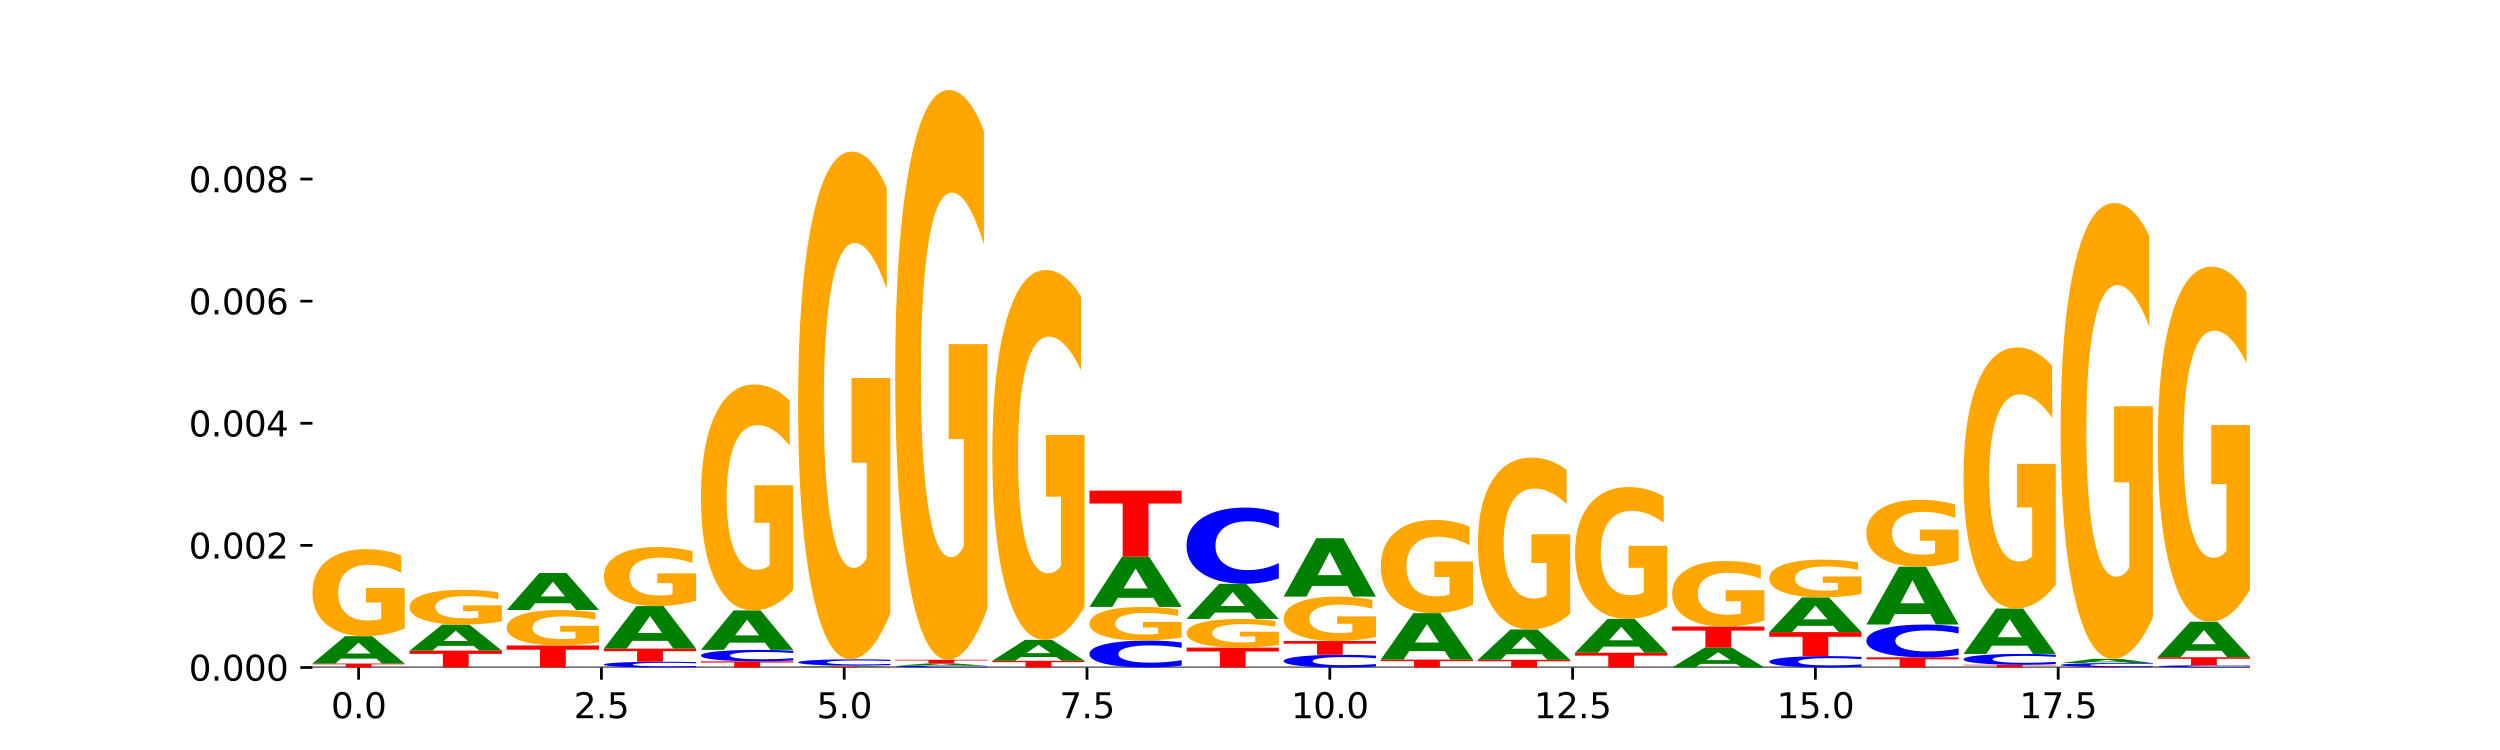 <?xml version="1.0" encoding="utf-8" standalone="no"?>
<!DOCTYPE svg PUBLIC "-//W3C//DTD SVG 1.1//EN"
  "http://www.w3.org/Graphics/SVG/1.1/DTD/svg11.dtd">
<svg xmlns:xlink="http://www.w3.org/1999/xlink" width="720pt" height="216pt" viewBox="0 0 720 216" xmlns="http://www.w3.org/2000/svg" version="1.1">
 <defs>
  <style type="text/css">*{stroke-linejoin: round; stroke-linecap: butt}</style>
 </defs>
 <g id="figure_1">
  <g id="patch_1">
   <path d="M 0 216 
L 720 216 
L 720 0 
L 0 0 
z
" style="fill: #ffffff"/>
  </g>
  <g id="axes_1">
   <g id="patch_2">
    <path d="M 90 192.24 
L 648 192.24 
L 648 25.92 
L 90 25.92 
z
" style="fill: #ffffff"/>
   </g>
   <g id="line2d_1">
    <path d="M 90 192.24 
L 648 192.24 
" clip-path="url(#p0b7b7a2bce)" style="fill: none; stroke: #000000; stroke-width: 0.5; stroke-linecap: square"/>
   </g>
   <g id="patch_3">
    <path d="M 90 191.107 
L 116.571 191.107 
L 116.571 191.328 
L 107.012 191.328 
L 107.012 192.24 
L 99.578 192.24 
L 99.578 191.328 
L 90 191.328 
L 90 191.107 
z
" clip-path="url(#p0b7b7a2bce)" style="fill: #ff0000"/>
   </g>
   <g id="patch_4">
    <path d="M 108.406 189.672 
L 98.187 189.672 
L 96.574 191.107 
L 90 191.107 
L 99.388 183.229 
L 107.184 183.229 
L 116.571 191.107 
L 110.003 191.107 
L 108.406 189.672 
z
M 99.817 188.21 
L 106.76 188.21 
L 103.294 185.076 
L 99.817 188.21 
z
" clip-path="url(#p0b7b7a2bce)" style="fill: #008000"/>
   </g>
   <g id="patch_5">
    <path d="M 116.571 180.961 
Q 113.892 182.095 111.009 182.664 
Q 108.127 183.229 105.054 183.229 
Q 98.111 183.229 94.055 179.853 
Q 90 176.476 90 170.703 
Q 90 164.862 94.127 161.512 
Q 98.26 158.161 105.447 158.161 
Q 108.216 158.161 110.753 158.617 
Q 113.296 159.068 115.547 159.958 
L 115.547 164.955 
Q 113.225 163.811 110.926 163.246 
Q 108.627 162.677 106.317 162.677 
Q 102.041 162.677 99.725 164.758 
Q 97.408 166.835 97.408 170.703 
Q 97.408 174.535 99.641 176.627 
Q 101.874 178.713 105.983 178.713 
Q 107.103 178.713 108.062 178.594 
Q 109.02 178.47 109.783 178.211 
L 109.783 173.52 
L 105.406 173.52 
L 105.406 169.341 
L 116.571 169.341 
L 116.571 180.961 
z
" clip-path="url(#p0b7b7a2bce)" style="fill: #ffa600"/>
   </g>
   <g id="patch_6">
    <path d="M 117.97 187.365 
L 144.541 187.365 
L 144.541 188.316 
L 134.982 188.316 
L 134.982 192.24 
L 127.548 192.24 
L 127.548 188.316 
L 117.97 188.316 
L 117.97 187.365 
z
" clip-path="url(#p0b7b7a2bce)" style="fill: #ff0000"/>
   </g>
   <g id="patch_7">
    <path d="M 136.376 186.002 
L 126.157 186.002 
L 124.544 187.365 
L 117.97 187.365 
L 127.358 179.885 
L 135.154 179.885 
L 144.541 187.365 
L 137.973 187.365 
L 136.376 186.002 
z
M 127.787 184.614 
L 134.73 184.614 
L 131.264 181.639 
L 127.787 184.614 
z
" clip-path="url(#p0b7b7a2bce)" style="fill: #008000"/>
   </g>
   <g id="patch_8">
    <path d="M 144.541 178.979 
Q 141.862 179.432 138.979 179.659 
Q 136.097 179.885 133.024 179.885 
Q 126.081 179.885 122.025 178.536 
Q 117.97 177.186 117.97 174.878 
Q 117.97 172.543 122.097 171.204 
Q 126.23 169.865 133.417 169.865 
Q 136.186 169.865 138.723 170.047 
Q 141.266 170.227 143.517 170.583 
L 143.517 172.581 
Q 141.195 172.123 138.896 171.898 
Q 136.597 171.67 134.287 171.67 
Q 130.011 171.67 127.695 172.502 
Q 125.378 173.332 125.378 174.878 
Q 125.378 176.41 127.611 177.246 
Q 129.844 178.08 133.953 178.08 
Q 135.073 178.08 136.032 178.033 
Q 136.99 177.983 137.753 177.879 
L 137.753 176.004 
L 133.376 176.004 
L 133.376 174.334 
L 144.541 174.334 
L 144.541 178.979 
z
" clip-path="url(#p0b7b7a2bce)" style="fill: #ffa600"/>
   </g>
   <g id="patch_9">
    <path d="M 145.94 185.891 
L 172.511 185.891 
L 172.511 187.129 
L 162.952 187.129 
L 162.952 192.24 
L 155.518 192.24 
L 155.518 187.129 
L 145.94 187.129 
L 145.94 185.891 
z
" clip-path="url(#p0b7b7a2bce)" style="fill: #ff0000"/>
   </g>
   <g id="patch_10">
    <path d="M 172.511 184.968 
Q 169.832 185.429 166.949 185.661 
Q 164.067 185.891 160.994 185.891 
Q 154.051 185.891 149.995 184.517 
Q 145.94 183.142 145.94 180.792 
Q 145.94 178.414 150.067 177.051 
Q 154.2 175.687 161.387 175.687 
Q 164.156 175.687 166.693 175.872 
Q 169.236 176.056 171.487 176.418 
L 171.487 178.452 
Q 169.165 177.986 166.866 177.757 
Q 164.567 177.525 162.257 177.525 
Q 157.981 177.525 155.664 178.372 
Q 153.348 179.217 153.348 180.792 
Q 153.348 182.352 155.581 183.203 
Q 157.814 184.053 161.923 184.053 
Q 163.043 184.053 164.002 184.004 
Q 164.96 183.954 165.723 183.848 
L 165.723 181.939 
L 161.346 181.939 
L 161.346 180.238 
L 172.511 180.238 
L 172.511 184.968 
z
" clip-path="url(#p0b7b7a2bce)" style="fill: #ffa600"/>
   </g>
   <g id="patch_11">
    <path d="M 164.346 173.745 
L 154.127 173.745 
L 152.513 175.687 
L 145.94 175.687 
L 155.328 165.025 
L 163.124 165.025 
L 172.511 175.687 
L 165.943 175.687 
L 164.346 173.745 
z
M 155.757 171.766 
L 162.7 171.766 
L 159.234 167.525 
L 155.757 171.766 
z
" clip-path="url(#p0b7b7a2bce)" style="fill: #008000"/>
   </g>
   <g id="patch_12">
    <path d="M 200.481 192.121 
Q 198.259 192.18 195.855 192.21 
Q 193.452 192.24 190.834 192.24 
Q 183.028 192.24 178.469 192.016 
Q 173.91 191.792 173.91 191.409 
Q 173.91 191.025 178.469 190.802 
Q 183.028 190.578 190.834 190.578 
Q 193.452 190.578 195.855 190.608 
Q 198.259 190.638 200.481 190.697 
L 200.481 191.028 
Q 198.238 190.95 196.063 190.914 
Q 193.887 190.877 191.483 190.877 
Q 187.172 190.877 184.702 191.019 
Q 182.238 191.16 182.238 191.409 
Q 182.238 191.657 184.702 191.799 
Q 187.172 191.941 191.483 191.941 
Q 193.887 191.941 196.063 191.904 
Q 198.238 191.867 200.481 191.789 
L 200.481 192.121 
z
" clip-path="url(#p0b7b7a2bce)" style="fill: #0000ff"/>
   </g>
   <g id="patch_13">
    <path d="M 173.91 186.8 
L 200.481 186.8 
L 200.481 187.537 
L 190.922 187.537 
L 190.922 190.578 
L 183.488 190.578 
L 183.488 187.537 
L 173.91 187.537 
L 173.91 186.8 
z
" clip-path="url(#p0b7b7a2bce)" style="fill: #ff0000"/>
   </g>
   <g id="patch_14">
    <path d="M 192.316 184.568 
L 182.097 184.568 
L 180.483 186.8 
L 173.91 186.8 
L 183.298 174.546 
L 191.093 174.546 
L 200.481 186.8 
L 193.913 186.8 
L 192.316 184.568 
z
M 183.727 182.293 
L 190.67 182.293 
L 187.204 177.419 
L 183.727 182.293 
z
" clip-path="url(#p0b7b7a2bce)" style="fill: #008000"/>
   </g>
   <g id="patch_15">
    <path d="M 200.481 173.006 
Q 197.801 173.776 194.919 174.162 
Q 192.037 174.546 188.964 174.546 
Q 182.021 174.546 177.965 172.254 
Q 173.91 169.962 173.91 166.043 
Q 173.91 162.079 178.037 159.805 
Q 182.169 157.531 189.357 157.531 
Q 192.126 157.531 194.663 157.84 
Q 197.206 158.146 199.457 158.75 
L 199.457 162.142 
Q 197.134 161.365 194.836 160.982 
Q 192.537 160.596 190.227 160.596 
Q 185.951 160.596 183.634 162.008 
Q 181.318 163.418 181.318 166.043 
Q 181.318 168.644 183.551 170.064 
Q 185.784 171.481 189.893 171.481 
Q 191.013 171.481 191.971 171.4 
Q 192.93 171.315 193.692 171.14 
L 193.692 167.955 
L 189.315 167.955 
L 189.315 165.119 
L 200.481 165.119 
L 200.481 173.006 
z
" clip-path="url(#p0b7b7a2bce)" style="fill: #ffa600"/>
   </g>
   <g id="patch_16">
    <path d="M 201.88 190.467 
L 228.451 190.467 
L 228.451 190.813 
L 218.892 190.813 
L 218.892 192.24 
L 211.458 192.24 
L 211.458 190.813 
L 201.88 190.813 
L 201.88 190.467 
z
" clip-path="url(#p0b7b7a2bce)" style="fill: #ff0000"/>
   </g>
   <g id="patch_17">
    <path d="M 228.451 190.23 
Q 226.228 190.348 223.825 190.407 
Q 221.422 190.467 218.804 190.467 
Q 210.998 190.467 206.439 190.022 
Q 201.88 189.578 201.88 188.818 
Q 201.88 188.055 206.439 187.611 
Q 210.998 187.166 218.804 187.166 
Q 221.422 187.166 223.825 187.226 
Q 226.228 187.286 228.451 187.403 
L 228.451 188.061 
Q 226.208 187.905 224.033 187.833 
Q 221.857 187.761 219.453 187.761 
Q 215.142 187.761 212.672 188.042 
Q 210.208 188.323 210.208 188.818 
Q 210.208 189.31 212.672 189.591 
Q 215.142 189.872 219.453 189.872 
Q 221.857 189.872 224.033 189.8 
Q 226.208 189.727 228.451 189.572 
L 228.451 190.23 
z
" clip-path="url(#p0b7b7a2bce)" style="fill: #0000ff"/>
   </g>
   <g id="patch_18">
    <path d="M 220.286 185.096 
L 210.067 185.096 
L 208.453 187.166 
L 201.88 187.166 
L 211.267 175.801 
L 219.063 175.801 
L 228.451 187.166 
L 221.883 187.166 
L 220.286 185.096 
z
M 211.697 182.986 
L 218.64 182.986 
L 215.174 178.465 
L 211.697 182.986 
z
" clip-path="url(#p0b7b7a2bce)" style="fill: #008000"/>
   </g>
   <g id="patch_19">
    <path d="M 228.451 169.913 
Q 225.771 172.857 222.889 174.335 
Q 220.007 175.801 216.934 175.801 
Q 209.99 175.801 205.935 167.036 
Q 201.88 158.271 201.88 143.282 
Q 201.88 128.118 206.007 119.42 
Q 210.139 110.723 217.327 110.723 
Q 220.096 110.723 222.633 111.906 
Q 225.176 113.075 227.427 115.387 
L 227.427 128.36 
Q 225.104 125.389 222.806 123.924 
Q 220.507 122.445 218.197 122.445 
Q 213.921 122.445 211.604 127.849 
Q 209.288 133.24 209.288 143.282 
Q 209.288 153.23 211.521 158.661 
Q 213.754 164.078 217.863 164.078 
Q 218.983 164.078 219.941 163.769 
Q 220.9 163.446 221.662 162.774 
L 221.662 150.595 
L 217.285 150.595 
L 217.285 139.746 
L 228.451 139.746 
L 228.451 169.913 
z
" clip-path="url(#p0b7b7a2bce)" style="fill: #ffa600"/>
   </g>
   <g id="patch_20">
    <path d="M 229.85 191.98 
L 256.421 191.98 
L 256.421 192.031 
L 246.862 192.031 
L 246.862 192.24 
L 239.428 192.24 
L 239.428 192.031 
L 229.85 192.031 
L 229.85 191.98 
z
" clip-path="url(#p0b7b7a2bce)" style="fill: #ff0000"/>
   </g>
   <g id="patch_21">
    <path d="M 248.256 191.927 
L 238.037 191.927 
L 236.423 191.98 
L 229.85 191.98 
L 239.237 191.691 
L 247.033 191.691 
L 256.421 191.98 
L 249.853 191.98 
L 248.256 191.927 
z
M 239.667 191.873 
L 246.61 191.873 
L 243.143 191.758 
L 239.667 191.873 
z
" clip-path="url(#p0b7b7a2bce)" style="fill: #008000"/>
   </g>
   <g id="patch_22">
    <path d="M 256.421 191.561 
Q 254.198 191.625 251.795 191.658 
Q 249.392 191.691 246.774 191.691 
Q 238.968 191.691 234.409 191.446 
Q 229.85 191.202 229.85 190.785 
Q 229.85 190.366 234.409 190.122 
Q 238.968 189.878 246.774 189.878 
Q 249.392 189.878 251.795 189.911 
Q 254.198 189.943 256.421 190.008 
L 256.421 190.369 
Q 254.178 190.284 252.003 190.244 
Q 249.827 190.204 247.423 190.204 
Q 243.112 190.204 240.642 190.359 
Q 238.178 190.513 238.178 190.785 
Q 238.178 191.055 240.642 191.21 
Q 243.112 191.364 247.423 191.364 
Q 249.827 191.364 252.003 191.324 
Q 254.178 191.284 256.421 191.199 
L 256.421 191.561 
z
" clip-path="url(#p0b7b7a2bce)" style="fill: #0000ff"/>
   </g>
   <g id="patch_23">
    <path d="M 256.421 176.648 
Q 253.741 183.263 250.859 186.586 
Q 247.977 189.878 244.904 189.878 
Q 237.96 189.878 233.905 170.185 
Q 229.85 150.492 229.85 116.814 
Q 229.85 82.744 233.976 63.202 
Q 238.109 43.66 245.297 43.66 
Q 248.066 43.66 250.603 46.318 
Q 253.146 48.946 255.397 54.141 
L 255.397 83.288 
Q 253.074 76.613 250.776 73.321 
Q 248.477 69.998 246.166 69.998 
Q 241.891 69.998 239.574 82.14 
Q 237.258 94.252 237.258 116.814 
Q 237.258 139.165 239.491 151.368 
Q 241.724 163.54 245.833 163.54 
Q 246.953 163.54 247.911 162.845 
Q 248.87 162.12 249.632 160.61 
L 249.632 133.245 
L 245.255 133.245 
L 245.255 108.871 
L 256.421 108.871 
L 256.421 176.648 
z
" clip-path="url(#p0b7b7a2bce)" style="fill: #ffa600"/>
   </g>
   <g id="patch_24">
    <path d="M 284.391 192.203 
Q 282.168 192.222 279.765 192.231 
Q 277.361 192.24 274.744 192.24 
Q 266.938 192.24 262.379 192.171 
Q 257.82 192.103 257.82 191.985 
Q 257.82 191.868 262.379 191.799 
Q 266.938 191.731 274.744 191.731 
Q 277.361 191.731 279.765 191.74 
Q 282.168 191.749 284.391 191.767 
L 284.391 191.869 
Q 282.148 191.845 279.972 191.833 
Q 277.797 191.822 275.393 191.822 
Q 271.082 191.822 268.611 191.866 
Q 266.148 191.909 266.148 191.985 
Q 266.148 192.061 268.611 192.105 
Q 271.082 192.148 275.393 192.148 
Q 277.797 192.148 279.972 192.137 
Q 282.148 192.126 284.391 192.102 
L 284.391 192.203 
z
" clip-path="url(#p0b7b7a2bce)" style="fill: #0000ff"/>
   </g>
   <g id="patch_25">
    <path d="M 276.226 191.61 
L 266.007 191.61 
L 264.393 191.731 
L 257.82 191.731 
L 267.207 191.07 
L 275.003 191.07 
L 284.391 191.731 
L 277.823 191.731 
L 276.226 191.61 
z
M 267.636 191.488 
L 274.579 191.488 
L 271.113 191.225 
L 267.636 191.488 
z
" clip-path="url(#p0b7b7a2bce)" style="fill: #008000"/>
   </g>
   <g id="patch_26">
    <path d="M 257.82 190.012 
L 284.391 190.012 
L 284.391 190.219 
L 274.831 190.219 
L 274.831 191.07 
L 267.398 191.07 
L 267.398 190.219 
L 257.82 190.219 
L 257.82 190.012 
z
" clip-path="url(#p0b7b7a2bce)" style="fill: #ff0000"/>
   </g>
   <g id="patch_27">
    <path d="M 284.391 175.166 
Q 281.711 182.589 278.829 186.318 
Q 275.947 190.012 272.874 190.012 
Q 265.93 190.012 261.875 167.912 
Q 257.82 145.811 257.82 108.017 
Q 257.82 69.782 261.946 47.851 
Q 266.079 25.92 273.267 25.92 
Q 276.036 25.92 278.573 28.903 
Q 281.116 31.852 283.367 37.682 
L 283.367 70.392 
Q 281.044 62.901 278.746 59.206 
Q 276.447 55.478 274.136 55.478 
Q 269.861 55.478 267.544 69.104 
Q 265.228 82.696 265.228 108.017 
Q 265.228 133.1 267.461 146.794 
Q 269.694 160.455 273.803 160.455 
Q 274.922 160.455 275.881 159.675 
Q 276.84 158.862 277.602 157.167 
L 277.602 126.457 
L 273.225 126.457 
L 273.225 99.102 
L 284.391 99.102 
L 284.391 175.166 
z
" clip-path="url(#p0b7b7a2bce)" style="fill: #ffa600"/>
   </g>
   <g id="patch_28">
    <path d="M 312.361 192.24 
Q 310.138 192.24 307.735 192.24 
Q 305.331 192.24 302.714 192.24 
Q 294.908 192.24 290.349 192.239 
Q 285.789 192.238 285.789 192.237 
Q 285.789 192.235 290.349 192.235 
Q 294.908 192.234 302.714 192.234 
Q 305.331 192.234 307.735 192.234 
Q 310.138 192.234 312.361 192.234 
L 312.361 192.235 
Q 310.118 192.235 307.942 192.235 
Q 305.767 192.235 303.363 192.235 
Q 299.052 192.235 296.581 192.235 
Q 294.118 192.236 294.118 192.237 
Q 294.118 192.238 296.581 192.238 
Q 299.052 192.239 303.363 192.239 
Q 305.767 192.239 307.942 192.239 
Q 310.118 192.239 312.361 192.238 
L 312.361 192.24 
z
" clip-path="url(#p0b7b7a2bce)" style="fill: #0000ff"/>
   </g>
   <g id="patch_29">
    <path d="M 285.789 190.312 
L 312.361 190.312 
L 312.361 190.687 
L 302.801 190.687 
L 302.801 192.234 
L 295.368 192.234 
L 295.368 190.687 
L 285.789 190.687 
L 285.789 190.312 
z
" clip-path="url(#p0b7b7a2bce)" style="fill: #ff0000"/>
   </g>
   <g id="patch_30">
    <path d="M 304.196 189.214 
L 293.977 189.214 
L 292.363 190.312 
L 285.789 190.312 
L 295.177 184.286 
L 302.973 184.286 
L 312.361 190.312 
L 305.793 190.312 
L 304.196 189.214 
z
M 295.606 188.096 
L 302.549 188.096 
L 299.083 185.699 
L 295.606 188.096 
z
" clip-path="url(#p0b7b7a2bce)" style="fill: #008000"/>
   </g>
   <g id="patch_31">
    <path d="M 312.361 174.649 
Q 309.681 179.468 306.799 181.888 
Q 303.917 184.286 300.844 184.286 
Q 293.9 184.286 289.845 169.941 
Q 285.789 155.595 285.789 131.062 
Q 285.789 106.243 289.916 92.007 
Q 294.049 77.771 301.237 77.771 
Q 304.006 77.771 306.543 79.708 
Q 309.086 81.622 311.337 85.406 
L 311.337 106.639 
Q 309.014 101.776 306.716 99.378 
Q 304.417 96.958 302.106 96.958 
Q 297.831 96.958 295.514 105.803 
Q 293.198 114.626 293.198 131.062 
Q 293.198 147.344 295.431 156.233 
Q 297.664 165.1 301.773 165.1 
Q 302.892 165.1 303.851 164.594 
Q 304.81 164.066 305.572 162.966 
L 305.572 143.031 
L 301.195 143.031 
L 301.195 125.275 
L 312.361 125.275 
L 312.361 174.649 
z
" clip-path="url(#p0b7b7a2bce)" style="fill: #ffa600"/>
   </g>
   <g id="patch_32">
    <path d="M 340.331 191.683 
Q 338.108 191.959 335.705 192.099 
Q 333.301 192.24 330.684 192.24 
Q 322.878 192.24 318.319 191.194 
Q 313.759 190.147 313.759 188.358 
Q 313.759 186.562 318.319 185.517 
Q 322.878 184.471 330.684 184.471 
Q 333.301 184.471 335.705 184.612 
Q 338.108 184.752 340.331 185.028 
L 340.331 186.576 
Q 338.088 186.211 335.912 186.04 
Q 333.737 185.87 331.333 185.87 
Q 327.022 185.87 324.551 186.533 
Q 322.088 187.194 322.088 188.358 
Q 322.088 189.517 324.551 190.179 
Q 327.022 190.841 331.333 190.841 
Q 333.737 190.841 335.912 190.67 
Q 338.088 190.499 340.331 190.133 
L 340.331 191.683 
z
" clip-path="url(#p0b7b7a2bce)" style="fill: #0000ff"/>
   </g>
   <g id="patch_33">
    <path d="M 340.331 183.595 
Q 337.651 184.033 334.769 184.253 
Q 331.887 184.471 328.814 184.471 
Q 321.87 184.471 317.815 183.167 
Q 313.759 181.864 313.759 179.634 
Q 313.759 177.379 317.886 176.085 
Q 322.019 174.792 329.207 174.792 
Q 331.976 174.792 334.513 174.968 
Q 337.056 175.142 339.307 175.486 
L 339.307 177.415 
Q 336.984 176.973 334.685 176.755 
Q 332.387 176.535 330.076 176.535 
Q 325.801 176.535 323.484 177.339 
Q 321.167 178.141 321.167 179.634 
Q 321.167 181.114 323.401 181.922 
Q 325.634 182.727 329.743 182.727 
Q 330.862 182.727 331.821 182.681 
Q 332.78 182.633 333.542 182.533 
L 333.542 180.722 
L 329.165 180.722 
L 329.165 179.109 
L 340.331 179.109 
L 340.331 183.595 
z
" clip-path="url(#p0b7b7a2bce)" style="fill: #ffa600"/>
   </g>
   <g id="patch_34">
    <path d="M 332.165 172.159 
L 321.947 172.159 
L 320.333 174.792 
L 313.759 174.792 
L 323.147 160.337 
L 330.943 160.337 
L 340.331 174.792 
L 333.763 174.792 
L 332.165 172.159 
z
M 323.576 169.476 
L 330.519 169.476 
L 327.053 163.726 
L 323.576 169.476 
z
" clip-path="url(#p0b7b7a2bce)" style="fill: #008000"/>
   </g>
   <g id="patch_35">
    <path d="M 313.759 141.309 
L 340.331 141.309 
L 340.331 145.02 
L 330.771 145.02 
L 330.771 160.337 
L 323.337 160.337 
L 323.337 145.02 
L 313.759 145.02 
L 313.759 141.309 
z
" clip-path="url(#p0b7b7a2bce)" style="fill: #ff0000"/>
   </g>
   <g id="patch_36">
    <path d="M 341.729 186.51 
L 368.301 186.51 
L 368.301 187.628 
L 358.741 187.628 
L 358.741 192.24 
L 351.307 192.24 
L 351.307 187.628 
L 341.729 187.628 
L 341.729 186.51 
z
" clip-path="url(#p0b7b7a2bce)" style="fill: #ff0000"/>
   </g>
   <g id="patch_37">
    <path d="M 368.301 185.762 
Q 365.621 186.136 362.739 186.324 
Q 359.856 186.51 356.784 186.51 
Q 349.84 186.51 345.785 185.397 
Q 341.729 184.284 341.729 182.38 
Q 341.729 180.453 345.856 179.349 
Q 349.989 178.244 357.177 178.244 
Q 359.946 178.244 362.483 178.394 
Q 365.025 178.543 367.276 178.836 
L 367.276 180.484 
Q 364.954 180.107 362.655 179.921 
Q 360.357 179.733 358.046 179.733 
Q 353.77 179.733 351.454 180.419 
Q 349.137 181.104 349.137 182.38 
Q 349.137 183.643 351.371 184.333 
Q 353.604 185.021 357.713 185.021 
Q 358.832 185.021 359.791 184.982 
Q 360.75 184.941 361.512 184.856 
L 361.512 183.309 
L 357.135 183.309 
L 357.135 181.93 
L 368.301 181.93 
L 368.301 185.762 
z
" clip-path="url(#p0b7b7a2bce)" style="fill: #ffa600"/>
   </g>
   <g id="patch_38">
    <path d="M 360.135 176.403 
L 349.916 176.403 
L 348.303 178.244 
L 341.729 178.244 
L 351.117 168.141 
L 358.913 168.141 
L 368.301 178.244 
L 361.733 178.244 
L 360.135 176.403 
z
M 351.546 174.528 
L 358.489 174.528 
L 355.023 170.51 
L 351.546 174.528 
z
" clip-path="url(#p0b7b7a2bce)" style="fill: #008000"/>
   </g>
   <g id="patch_39">
    <path d="M 368.301 166.567 
Q 366.078 167.347 363.675 167.742 
Q 361.271 168.141 358.654 168.141 
Q 350.848 168.141 346.288 165.184 
Q 341.729 162.226 341.729 157.168 
Q 341.729 152.092 346.288 149.139 
Q 350.848 146.181 358.654 146.181 
Q 361.271 146.181 363.675 146.58 
Q 366.078 146.975 368.301 147.755 
L 368.301 152.133 
Q 366.058 151.098 363.882 150.618 
Q 361.706 150.137 359.303 150.137 
Q 354.992 150.137 352.521 152.01 
Q 350.058 153.879 350.058 157.168 
Q 350.058 160.443 352.521 162.317 
Q 354.992 164.186 359.303 164.186 
Q 361.706 164.186 363.882 163.705 
Q 366.058 163.219 368.301 162.185 
L 368.301 166.567 
z
" clip-path="url(#p0b7b7a2bce)" style="fill: #0000ff"/>
   </g>
   <g id="patch_40">
    <path d="M 396.271 191.978 
Q 394.048 192.108 391.645 192.173 
Q 389.241 192.24 386.624 192.24 
Q 378.817 192.24 374.258 191.747 
Q 369.699 191.254 369.699 190.411 
Q 369.699 189.565 374.258 189.072 
Q 378.817 188.579 386.624 188.579 
Q 389.241 188.579 391.645 188.646 
Q 394.048 188.711 396.271 188.842 
L 396.271 189.571 
Q 394.028 189.399 391.852 189.319 
Q 389.676 189.239 387.273 189.239 
Q 382.962 189.239 380.491 189.551 
Q 378.028 189.862 378.028 190.411 
Q 378.028 190.957 380.491 191.269 
Q 382.962 191.581 387.273 191.581 
Q 389.676 191.581 391.852 191.5 
Q 394.028 191.42 396.271 191.247 
L 396.271 191.978 
z
" clip-path="url(#p0b7b7a2bce)" style="fill: #0000ff"/>
   </g>
   <g id="patch_41">
    <path d="M 369.699 184.612 
L 396.271 184.612 
L 396.271 185.386 
L 386.711 185.386 
L 386.711 188.579 
L 379.277 188.579 
L 379.277 185.386 
L 369.699 185.386 
L 369.699 184.612 
z
" clip-path="url(#p0b7b7a2bce)" style="fill: #ff0000"/>
   </g>
   <g id="patch_42">
    <path d="M 396.271 183.455 
Q 393.591 184.033 390.709 184.324 
Q 387.826 184.612 384.754 184.612 
Q 377.81 184.612 373.755 182.889 
Q 369.699 181.166 369.699 178.22 
Q 369.699 175.239 373.826 173.529 
Q 377.959 171.819 385.147 171.819 
Q 387.916 171.819 390.453 172.052 
Q 392.995 172.282 395.246 172.736 
L 395.246 175.286 
Q 392.924 174.702 390.625 174.414 
Q 388.327 174.124 386.016 174.124 
Q 381.74 174.124 379.424 175.186 
Q 377.107 176.246 377.107 178.22 
Q 377.107 180.175 379.34 181.243 
Q 381.574 182.308 385.683 182.308 
Q 386.802 182.308 387.761 182.247 
Q 388.72 182.184 389.482 182.051 
L 389.482 179.657 
L 385.105 179.657 
L 385.105 177.525 
L 396.271 177.525 
L 396.271 183.455 
z
" clip-path="url(#p0b7b7a2bce)" style="fill: #ffa600"/>
   </g>
   <g id="patch_43">
    <path d="M 388.105 168.754 
L 377.886 168.754 
L 376.273 171.819 
L 369.699 171.819 
L 379.087 154.993 
L 386.883 154.993 
L 396.271 171.819 
L 389.703 171.819 
L 388.105 168.754 
z
M 379.516 165.631 
L 386.459 165.631 
L 382.993 158.938 
L 379.516 165.631 
z
" clip-path="url(#p0b7b7a2bce)" style="fill: #008000"/>
   </g>
   <g id="patch_44">
    <path d="M 397.669 189.961 
L 424.241 189.961 
L 424.241 190.405 
L 414.681 190.405 
L 414.681 192.24 
L 407.247 192.24 
L 407.247 190.405 
L 397.669 190.405 
L 397.669 189.961 
z
" clip-path="url(#p0b7b7a2bce)" style="fill: #ff0000"/>
   </g>
   <g id="patch_45">
    <path d="M 416.075 187.525 
L 405.856 187.525 
L 404.243 189.961 
L 397.669 189.961 
L 407.057 176.586 
L 414.853 176.586 
L 424.241 189.961 
L 417.672 189.961 
L 416.075 187.525 
z
M 407.486 185.042 
L 414.429 185.042 
L 410.963 179.722 
L 407.486 185.042 
z
" clip-path="url(#p0b7b7a2bce)" style="fill: #008000"/>
   </g>
   <g id="patch_46">
    <path d="M 424.241 174.157 
Q 421.561 175.372 418.679 175.982 
Q 415.796 176.586 412.724 176.586 
Q 405.78 176.586 401.725 172.97 
Q 397.669 169.353 397.669 163.168 
Q 397.669 156.91 401.796 153.321 
Q 405.929 149.732 413.117 149.732 
Q 415.886 149.732 418.423 150.22 
Q 420.965 150.703 423.216 151.657 
L 423.216 157.01 
Q 420.894 155.784 418.595 155.18 
Q 416.297 154.569 413.986 154.569 
Q 409.71 154.569 407.394 156.799 
Q 405.077 159.024 405.077 163.168 
Q 405.077 167.273 407.31 169.514 
Q 409.544 171.749 413.653 171.749 
Q 414.772 171.749 415.731 171.622 
Q 416.69 171.488 417.452 171.211 
L 417.452 166.185 
L 413.075 166.185 
L 413.075 161.709 
L 424.241 161.709 
L 424.241 174.157 
z
" clip-path="url(#p0b7b7a2bce)" style="fill: #ffa600"/>
   </g>
   <g id="patch_47">
    <path d="M 425.639 190.02 
L 452.211 190.02 
L 452.211 190.453 
L 442.651 190.453 
L 442.651 192.24 
L 435.217 192.24 
L 435.217 190.453 
L 425.639 190.453 
L 425.639 190.02 
z
" clip-path="url(#p0b7b7a2bce)" style="fill: #ff0000"/>
   </g>
   <g id="patch_48">
    <path d="M 444.045 188.431 
L 433.826 188.431 
L 432.213 190.02 
L 425.639 190.02 
L 435.027 181.295 
L 442.823 181.295 
L 452.211 190.02 
L 445.642 190.02 
L 444.045 188.431 
z
M 435.456 186.812 
L 442.399 186.812 
L 438.933 183.341 
L 435.456 186.812 
z
" clip-path="url(#p0b7b7a2bce)" style="fill: #008000"/>
   </g>
   <g id="patch_49">
    <path d="M 452.211 176.816 
Q 449.531 179.056 446.649 180.181 
Q 443.766 181.295 440.693 181.295 
Q 433.75 181.295 429.694 174.628 
Q 425.639 167.961 425.639 156.559 
Q 425.639 145.024 429.766 138.407 
Q 433.899 131.791 441.086 131.791 
Q 443.856 131.791 446.392 132.691 
Q 448.935 133.581 451.186 135.34 
L 451.186 145.208 
Q 448.864 142.948 446.565 141.833 
Q 444.266 140.708 441.956 140.708 
Q 437.68 140.708 435.364 144.819 
Q 433.047 148.92 433.047 156.559 
Q 433.047 164.126 435.28 168.257 
Q 437.513 172.378 441.622 172.378 
Q 442.742 172.378 443.701 172.143 
Q 444.66 171.898 445.422 171.386 
L 445.422 162.122 
L 441.045 162.122 
L 441.045 153.869 
L 452.211 153.869 
L 452.211 176.816 
z
" clip-path="url(#p0b7b7a2bce)" style="fill: #ffa600"/>
   </g>
   <g id="patch_50">
    <path d="M 453.609 187.995 
L 480.18 187.995 
L 480.18 188.823 
L 470.621 188.823 
L 470.621 192.24 
L 463.187 192.24 
L 463.187 188.823 
L 453.609 188.823 
L 453.609 187.995 
z
" clip-path="url(#p0b7b7a2bce)" style="fill: #ff0000"/>
   </g>
   <g id="patch_51">
    <path d="M 472.015 186.217 
L 461.796 186.217 
L 460.183 187.995 
L 453.609 187.995 
L 462.997 178.234 
L 470.793 178.234 
L 480.18 187.995 
L 473.612 187.995 
L 472.015 186.217 
z
M 463.426 184.405 
L 470.369 184.405 
L 466.903 180.523 
L 463.426 184.405 
z
" clip-path="url(#p0b7b7a2bce)" style="fill: #008000"/>
   </g>
   <g id="patch_52">
    <path d="M 480.18 174.799 
Q 477.501 176.517 474.618 177.379 
Q 471.736 178.234 468.663 178.234 
Q 461.72 178.234 457.664 173.121 
Q 453.609 168.008 453.609 159.264 
Q 453.609 150.418 457.736 145.345 
Q 461.869 140.271 469.056 140.271 
Q 471.826 140.271 474.362 140.961 
Q 476.905 141.643 479.156 142.992 
L 479.156 150.56 
Q 476.834 148.827 474.535 147.972 
Q 472.236 147.109 469.926 147.109 
Q 465.65 147.109 463.334 150.262 
Q 461.017 153.406 461.017 159.264 
Q 461.017 165.067 463.25 168.236 
Q 465.483 171.396 469.592 171.396 
Q 470.712 171.396 471.671 171.216 
Q 472.629 171.027 473.392 170.635 
L 473.392 163.53 
L 469.015 163.53 
L 469.015 157.202 
L 480.18 157.202 
L 480.18 174.799 
z
" clip-path="url(#p0b7b7a2bce)" style="fill: #ffa600"/>
   </g>
   <g id="patch_53">
    <path d="M 499.985 191.19 
L 489.766 191.19 
L 488.153 192.24 
L 481.579 192.24 
L 490.967 186.477 
L 498.763 186.477 
L 508.15 192.24 
L 501.582 192.24 
L 499.985 191.19 
z
M 491.396 190.121 
L 498.339 190.121 
L 494.873 187.828 
L 491.396 190.121 
z
" clip-path="url(#p0b7b7a2bce)" style="fill: #008000"/>
   </g>
   <g id="patch_54">
    <path d="M 481.579 180.438 
L 508.15 180.438 
L 508.15 181.615 
L 498.591 181.615 
L 498.591 186.477 
L 491.157 186.477 
L 491.157 181.615 
L 481.579 181.615 
L 481.579 180.438 
z
" clip-path="url(#p0b7b7a2bce)" style="fill: #ff0000"/>
   </g>
   <g id="patch_55">
    <path d="M 508.15 178.729 
Q 505.471 179.583 502.588 180.012 
Q 499.706 180.438 496.633 180.438 
Q 489.69 180.438 485.634 177.894 
Q 481.579 175.35 481.579 171 
Q 481.579 166.6 485.706 164.076 
Q 489.839 161.552 497.026 161.552 
Q 499.795 161.552 502.332 161.895 
Q 504.875 162.234 507.126 162.905 
L 507.126 166.67 
Q 504.804 165.808 502.505 165.383 
Q 500.206 164.954 497.896 164.954 
Q 493.62 164.954 491.304 166.522 
Q 488.987 168.086 488.987 171 
Q 488.987 173.887 491.22 175.463 
Q 493.453 177.036 497.562 177.036 
Q 498.682 177.036 499.641 176.946 
Q 500.599 176.852 501.362 176.657 
L 501.362 173.123 
L 496.985 173.123 
L 496.985 169.974 
L 508.15 169.974 
L 508.15 178.729 
z
" clip-path="url(#p0b7b7a2bce)" style="fill: #ffa600"/>
   </g>
   <g id="patch_56">
    <path d="M 536.12 192.004 
Q 533.898 192.121 531.494 192.18 
Q 529.091 192.24 526.473 192.24 
Q 518.667 192.24 514.108 191.797 
Q 509.549 191.355 509.549 190.597 
Q 509.549 189.838 514.108 189.396 
Q 518.667 188.953 526.473 188.953 
Q 529.091 188.953 531.494 189.013 
Q 533.898 189.072 536.12 189.189 
L 536.12 189.844 
Q 533.878 189.689 531.702 189.617 
Q 529.526 189.545 527.123 189.545 
Q 522.811 189.545 520.341 189.825 
Q 517.877 190.105 517.877 190.597 
Q 517.877 191.088 520.341 191.368 
Q 522.811 191.648 527.123 191.648 
Q 529.526 191.648 531.702 191.576 
Q 533.878 191.503 536.12 191.348 
L 536.12 192.004 
z
" clip-path="url(#p0b7b7a2bce)" style="fill: #0000ff"/>
   </g>
   <g id="patch_57">
    <path d="M 509.549 182.047 
L 536.12 182.047 
L 536.12 183.394 
L 526.561 183.394 
L 526.561 188.953 
L 519.127 188.953 
L 519.127 183.394 
L 509.549 183.394 
L 509.549 182.047 
z
" clip-path="url(#p0b7b7a2bce)" style="fill: #ff0000"/>
   </g>
   <g id="patch_58">
    <path d="M 527.955 180.226 
L 517.736 180.226 
L 516.122 182.047 
L 509.549 182.047 
L 518.937 172.052 
L 526.733 172.052 
L 536.12 182.047 
L 529.552 182.047 
L 527.955 180.226 
z
M 519.366 178.371 
L 526.309 178.371 
L 522.843 174.396 
L 519.366 178.371 
z
" clip-path="url(#p0b7b7a2bce)" style="fill: #008000"/>
   </g>
   <g id="patch_59">
    <path d="M 536.12 171.068 
Q 533.441 171.56 530.558 171.807 
Q 527.676 172.052 524.603 172.052 
Q 517.66 172.052 513.604 170.587 
Q 509.549 169.122 509.549 166.617 
Q 509.549 164.082 513.676 162.628 
Q 517.809 161.174 524.996 161.174 
Q 527.765 161.174 530.302 161.372 
Q 532.845 161.567 535.096 161.954 
L 535.096 164.122 
Q 532.774 163.626 530.475 163.381 
Q 528.176 163.134 525.866 163.134 
Q 521.59 163.134 519.273 164.037 
Q 516.957 164.938 516.957 166.617 
Q 516.957 168.279 519.19 169.187 
Q 521.423 170.093 525.532 170.093 
Q 526.652 170.093 527.611 170.041 
Q 528.569 169.987 529.332 169.875 
L 529.332 167.839 
L 524.955 167.839 
L 524.955 166.026 
L 536.12 166.026 
L 536.12 171.068 
z
" clip-path="url(#p0b7b7a2bce)" style="fill: #ffa600"/>
   </g>
   <g id="patch_60">
    <path d="M 537.519 189.317 
L 564.09 189.317 
L 564.09 189.887 
L 554.531 189.887 
L 554.531 192.24 
L 547.097 192.24 
L 547.097 189.887 
L 537.519 189.887 
L 537.519 189.317 
z
" clip-path="url(#p0b7b7a2bce)" style="fill: #ff0000"/>
   </g>
   <g id="patch_61">
    <path d="M 564.09 188.64 
Q 561.868 188.975 559.464 189.145 
Q 557.061 189.317 554.443 189.317 
Q 546.637 189.317 542.078 188.044 
Q 537.519 186.771 537.519 184.594 
Q 537.519 182.41 542.078 181.139 
Q 546.637 179.866 554.443 179.866 
Q 557.061 179.866 559.464 180.038 
Q 561.868 180.208 564.09 180.544 
L 564.09 182.427 
Q 561.847 181.982 559.672 181.775 
Q 557.496 181.568 555.092 181.568 
Q 550.781 181.568 548.311 182.375 
Q 545.847 183.179 545.847 184.594 
Q 545.847 186.004 548.311 186.81 
Q 550.781 187.615 555.092 187.615 
Q 557.496 187.615 559.672 187.408 
Q 561.847 187.199 564.09 186.754 
L 564.09 188.64 
z
" clip-path="url(#p0b7b7a2bce)" style="fill: #0000ff"/>
   </g>
   <g id="patch_62">
    <path d="M 555.925 176.83 
L 545.706 176.83 
L 544.092 179.866 
L 537.519 179.866 
L 546.907 163.201 
L 554.702 163.201 
L 564.09 179.866 
L 557.522 179.866 
L 555.925 176.83 
z
M 547.336 173.737 
L 554.279 173.737 
L 550.813 167.109 
L 547.336 173.737 
z
" clip-path="url(#p0b7b7a2bce)" style="fill: #008000"/>
   </g>
   <g id="patch_63">
    <path d="M 564.09 161.459 
Q 561.41 162.33 558.528 162.768 
Q 555.646 163.201 552.573 163.201 
Q 545.63 163.201 541.574 160.607 
Q 537.519 158.013 537.519 153.577 
Q 537.519 149.088 541.646 146.514 
Q 545.778 143.94 552.966 143.94 
Q 555.735 143.94 558.272 144.29 
Q 560.815 144.636 563.066 145.32 
L 563.066 149.16 
Q 560.743 148.281 558.445 147.847 
Q 556.146 147.409 553.836 147.409 
Q 549.56 147.409 547.243 149.009 
Q 544.927 150.604 544.927 153.577 
Q 544.927 156.521 547.16 158.128 
Q 549.393 159.732 553.502 159.732 
Q 554.622 159.732 555.58 159.64 
Q 556.539 159.545 557.301 159.346 
L 557.301 155.741 
L 552.925 155.741 
L 552.925 152.53 
L 564.09 152.53 
L 564.09 161.459 
z
" clip-path="url(#p0b7b7a2bce)" style="fill: #ffa600"/>
   </g>
   <g id="patch_64">
    <path d="M 565.489 191.462 
L 592.06 191.462 
L 592.06 191.614 
L 582.501 191.614 
L 582.501 192.24 
L 575.067 192.24 
L 575.067 191.614 
L 565.489 191.614 
L 565.489 191.462 
z
" clip-path="url(#p0b7b7a2bce)" style="fill: #ff0000"/>
   </g>
   <g id="patch_65">
    <path d="M 592.06 191.238 
Q 589.837 191.349 587.434 191.405 
Q 585.031 191.462 582.413 191.462 
Q 574.607 191.462 570.048 191.04 
Q 565.489 190.618 565.489 189.896 
Q 565.489 189.172 570.048 188.75 
Q 574.607 188.328 582.413 188.328 
Q 585.031 188.328 587.434 188.385 
Q 589.837 188.442 592.06 188.553 
L 592.06 189.178 
Q 589.817 189.03 587.642 188.961 
Q 585.466 188.893 583.062 188.893 
Q 578.751 188.893 576.281 189.16 
Q 573.817 189.427 573.817 189.896 
Q 573.817 190.364 576.281 190.631 
Q 578.751 190.898 583.062 190.898 
Q 585.466 190.898 587.642 190.829 
Q 589.817 190.76 592.06 190.612 
L 592.06 191.238 
z
" clip-path="url(#p0b7b7a2bce)" style="fill: #0000ff"/>
   </g>
   <g id="patch_66">
    <path d="M 583.895 185.946 
L 573.676 185.946 
L 572.062 188.328 
L 565.489 188.328 
L 574.876 175.254 
L 582.672 175.254 
L 592.06 188.328 
L 585.492 188.328 
L 583.895 185.946 
z
M 575.306 183.52 
L 582.249 183.52 
L 578.783 178.319 
L 575.306 183.52 
z
" clip-path="url(#p0b7b7a2bce)" style="fill: #008000"/>
   </g>
   <g id="patch_67">
    <path d="M 592.06 168.45 
Q 589.38 171.852 586.498 173.561 
Q 583.616 175.254 580.543 175.254 
Q 573.599 175.254 569.544 165.126 
Q 565.489 154.998 565.489 137.677 
Q 565.489 120.155 569.616 110.105 
Q 573.748 100.054 580.936 100.054 
Q 583.705 100.054 586.242 101.421 
Q 588.785 102.773 591.036 105.444 
L 591.036 120.435 
Q 588.713 117.002 586.415 115.308 
Q 584.116 113.6 581.806 113.6 
Q 577.53 113.6 575.213 119.844 
Q 572.897 126.073 572.897 137.677 
Q 572.897 149.172 575.13 155.448 
Q 577.363 161.708 581.472 161.708 
Q 582.592 161.708 583.55 161.351 
Q 584.509 160.978 585.271 160.202 
L 585.271 146.128 
L 580.894 146.128 
L 580.894 133.592 
L 592.06 133.592 
L 592.06 168.45 
z
" clip-path="url(#p0b7b7a2bce)" style="fill: #ffa600"/>
   </g>
   <g id="patch_68">
    <path d="M 593.459 192.099 
L 620.03 192.099 
L 620.03 192.127 
L 610.471 192.127 
L 610.471 192.24 
L 603.037 192.24 
L 603.037 192.127 
L 593.459 192.127 
L 593.459 192.099 
z
" clip-path="url(#p0b7b7a2bce)" style="fill: #ff0000"/>
   </g>
   <g id="patch_69">
    <path d="M 620.03 192.018 
Q 617.807 192.058 615.404 192.079 
Q 613.001 192.099 610.383 192.099 
Q 602.577 192.099 598.018 191.947 
Q 593.459 191.794 593.459 191.532 
Q 593.459 191.27 598.018 191.117 
Q 602.577 190.964 610.383 190.964 
Q 613.001 190.964 615.404 190.985 
Q 617.807 191.005 620.03 191.046 
L 620.03 191.272 
Q 617.787 191.218 615.612 191.194 
Q 613.436 191.169 611.032 191.169 
Q 606.721 191.169 604.251 191.266 
Q 601.787 191.362 601.787 191.532 
Q 601.787 191.702 604.251 191.798 
Q 606.721 191.895 611.032 191.895 
Q 613.436 191.895 615.612 191.87 
Q 617.787 191.845 620.03 191.792 
L 620.03 192.018 
z
" clip-path="url(#p0b7b7a2bce)" style="fill: #0000ff"/>
   </g>
   <g id="patch_70">
    <path d="M 611.865 190.74 
L 601.646 190.74 
L 600.032 190.964 
L 593.459 190.964 
L 602.846 189.734 
L 610.642 189.734 
L 620.03 190.964 
L 613.462 190.964 
L 611.865 190.74 
z
M 603.276 190.512 
L 610.219 190.512 
L 606.753 190.022 
L 603.276 190.512 
z
" clip-path="url(#p0b7b7a2bce)" style="fill: #008000"/>
   </g>
   <g id="patch_71">
    <path d="M 620.03 177.857 
Q 617.35 183.796 614.468 186.778 
Q 611.586 189.734 608.513 189.734 
Q 601.569 189.734 597.514 172.055 
Q 593.459 154.375 593.459 124.141 
Q 593.459 93.554 597.585 76.01 
Q 601.718 58.466 608.906 58.466 
Q 611.675 58.466 614.212 60.852 
Q 616.755 63.212 619.006 67.875 
L 619.006 94.042 
Q 616.683 88.05 614.385 85.094 
Q 612.086 82.111 609.775 82.111 
Q 605.5 82.111 603.183 93.012 
Q 600.867 103.885 600.867 124.141 
Q 600.867 144.207 603.1 155.161 
Q 605.333 166.089 609.442 166.089 
Q 610.562 166.089 611.52 165.465 
Q 612.479 164.815 613.241 163.459 
L 613.241 138.892 
L 608.864 138.892 
L 608.864 117.009 
L 620.03 117.009 
L 620.03 177.857 
z
" clip-path="url(#p0b7b7a2bce)" style="fill: #ffa600"/>
   </g>
   <g id="patch_72">
    <path d="M 648 192.194 
Q 645.777 192.217 643.374 192.228 
Q 640.971 192.24 638.353 192.24 
Q 630.547 192.24 625.988 192.154 
Q 621.429 192.069 621.429 191.922 
Q 621.429 191.775 625.988 191.689 
Q 630.547 191.604 638.353 191.604 
Q 640.971 191.604 643.374 191.615 
Q 645.777 191.627 648 191.649 
L 648 191.776 
Q 645.757 191.746 643.581 191.732 
Q 641.406 191.718 639.002 191.718 
Q 634.691 191.718 632.22 191.772 
Q 629.757 191.827 629.757 191.922 
Q 629.757 192.017 632.22 192.071 
Q 634.691 192.125 639.002 192.125 
Q 641.406 192.125 643.581 192.111 
Q 645.757 192.097 648 192.067 
L 648 192.194 
z
" clip-path="url(#p0b7b7a2bce)" style="fill: #0000ff"/>
   </g>
   <g id="patch_73">
    <path d="M 621.429 189.276 
L 648 189.276 
L 648 189.73 
L 638.44 189.73 
L 638.44 191.604 
L 631.007 191.604 
L 631.007 189.73 
L 621.429 189.73 
L 621.429 189.276 
z
" clip-path="url(#p0b7b7a2bce)" style="fill: #ff0000"/>
   </g>
   <g id="patch_74">
    <path d="M 639.835 187.416 
L 629.616 187.416 
L 628.002 189.276 
L 621.429 189.276 
L 630.816 179.062 
L 638.612 179.062 
L 648 189.276 
L 641.432 189.276 
L 639.835 187.416 
z
M 631.245 185.52 
L 638.189 185.52 
L 634.722 181.457 
L 631.245 185.52 
z
" clip-path="url(#p0b7b7a2bce)" style="fill: #008000"/>
   </g>
   <g id="patch_75">
    <path d="M 648 169.81 
Q 645.32 174.436 642.438 176.76 
Q 639.556 179.062 636.483 179.062 
Q 629.539 179.062 625.484 165.289 
Q 621.429 151.517 621.429 127.963 
Q 621.429 104.135 625.555 90.468 
Q 629.688 76.801 636.876 76.801 
Q 639.645 76.801 642.182 78.66 
Q 644.725 80.497 646.976 84.131 
L 646.976 104.515 
Q 644.653 99.847 642.355 97.545 
Q 640.056 95.221 637.745 95.221 
Q 633.47 95.221 631.153 103.713 
Q 628.837 112.184 628.837 127.963 
Q 628.837 143.595 631.07 152.129 
Q 633.303 160.642 637.412 160.642 
Q 638.531 160.642 639.49 160.156 
Q 640.449 159.649 641.211 158.593 
L 641.211 139.455 
L 636.834 139.455 
L 636.834 122.408 
L 648 122.408 
L 648 169.81 
z
" clip-path="url(#p0b7b7a2bce)" style="fill: #ffa600"/>
   </g>
   <g id="patch_76">
    <path d="M 116.571 192.905 
Q 114.349 192.575 111.945 192.409 
Q 109.542 192.24 106.924 192.24 
Q 99.118 192.24 94.559 193.489 
Q 90 194.738 90 196.873 
Q 90 199.017 94.559 200.264 
Q 99.118 201.513 106.924 201.513 
Q 109.542 201.513 111.945 201.344 
Q 114.349 201.177 116.571 200.848 
L 116.571 199 
Q 114.329 199.436 112.153 199.639 
Q 109.977 199.842 107.574 199.842 
Q 103.262 199.842 100.792 199.051 
Q 98.328 198.262 98.328 196.873 
Q 98.328 195.49 100.792 194.699 
Q 103.262 193.91 107.574 193.91 
Q 109.977 193.91 112.153 194.113 
Q 114.329 194.318 116.571 194.755 
L 116.571 192.905 
z
" clip-path="url(#p0b7b7a2bce)" style="fill: #0000ff"/>
   </g>
   <g id="patch_77">
    <path d="M 144.541 192.461 
Q 142.319 192.352 139.915 192.296 
Q 137.512 192.24 134.894 192.24 
Q 127.088 192.24 122.529 192.656 
Q 117.97 193.072 117.97 193.783 
Q 117.97 194.497 122.529 194.912 
Q 127.088 195.328 134.894 195.328 
Q 137.512 195.328 139.915 195.272 
Q 142.319 195.216 144.541 195.107 
L 144.541 194.491 
Q 142.299 194.637 140.123 194.704 
Q 137.947 194.772 135.544 194.772 
Q 131.232 194.772 128.762 194.508 
Q 126.298 194.246 126.298 193.783 
Q 126.298 193.323 128.762 193.059 
Q 131.232 192.796 135.544 192.796 
Q 137.947 192.796 140.123 192.864 
Q 142.299 192.932 144.541 193.078 
L 144.541 192.461 
z
" clip-path="url(#p0b7b7a2bce)" style="fill: #0000ff"/>
   </g>
   <g id="patch_78">
    <path d="M 172.511 192.683 
Q 170.289 192.464 167.885 192.352 
Q 165.482 192.24 162.864 192.24 
Q 155.058 192.24 150.499 193.073 
Q 145.94 193.906 145.94 195.33 
Q 145.94 196.759 150.499 197.59 
Q 155.058 198.423 162.864 198.423 
Q 165.482 198.423 167.885 198.311 
Q 170.289 198.2 172.511 197.98 
L 172.511 196.747 
Q 170.269 197.039 168.093 197.174 
Q 165.917 197.309 163.514 197.309 
Q 159.202 197.309 156.732 196.782 
Q 154.268 196.256 154.268 195.33 
Q 154.268 194.407 156.732 193.88 
Q 159.202 193.354 163.514 193.354 
Q 165.917 193.354 168.093 193.489 
Q 170.269 193.626 172.511 193.917 
L 172.511 192.683 
z
" clip-path="url(#p0b7b7a2bce)" style="fill: #0000ff"/>
   </g>
   <g id="patch_79">
    <path d="M 424.241 192.305 
Q 422.018 192.273 419.615 192.257 
Q 417.211 192.24 414.593 192.24 
Q 406.787 192.24 402.228 192.363 
Q 397.669 192.486 397.669 192.696 
Q 397.669 192.907 402.228 193.03 
Q 406.787 193.153 414.593 193.153 
Q 417.211 193.153 419.615 193.136 
Q 422.018 193.12 424.241 193.087 
L 424.241 192.905 
Q 421.998 192.948 419.822 192.968 
Q 417.646 192.988 415.243 192.988 
Q 410.931 192.988 408.461 192.91 
Q 405.997 192.833 405.997 192.696 
Q 405.997 192.56 408.461 192.482 
Q 410.931 192.404 415.243 192.404 
Q 417.646 192.404 419.822 192.424 
Q 421.998 192.445 424.241 192.487 
L 424.241 192.305 
z
" clip-path="url(#p0b7b7a2bce)" style="fill: #0000ff"/>
   </g>
   <g id="patch_80">
    <path d="M 452.211 192.411 
Q 449.988 192.326 447.584 192.283 
Q 445.181 192.24 442.563 192.24 
Q 434.757 192.24 430.198 192.561 
Q 425.639 192.883 425.639 193.433 
Q 425.639 193.985 430.198 194.306 
Q 434.757 194.627 442.563 194.627 
Q 445.181 194.627 447.584 194.584 
Q 449.988 194.541 452.211 194.456 
L 452.211 193.98 
Q 449.968 194.093 447.792 194.145 
Q 445.616 194.197 443.213 194.197 
Q 438.901 194.197 436.431 193.993 
Q 433.967 193.79 433.967 193.433 
Q 433.967 193.077 436.431 192.873 
Q 438.901 192.67 443.213 192.67 
Q 445.616 192.67 447.792 192.722 
Q 449.968 192.775 452.211 192.887 
L 452.211 192.411 
z
" clip-path="url(#p0b7b7a2bce)" style="fill: #0000ff"/>
   </g>
   <g id="patch_81">
    <path d="M 480.18 192.539 
Q 477.958 192.391 475.554 192.316 
Q 473.151 192.24 470.533 192.24 
Q 462.727 192.24 458.168 192.801 
Q 453.609 193.362 453.609 194.322 
Q 453.609 195.285 458.168 195.845 
Q 462.727 196.407 470.533 196.407 
Q 473.151 196.407 475.554 196.331 
Q 477.958 196.256 480.18 196.108 
L 480.18 195.277 
Q 477.938 195.474 475.762 195.565 
Q 473.586 195.656 471.183 195.656 
Q 466.871 195.656 464.401 195.301 
Q 461.937 194.946 461.937 194.322 
Q 461.937 193.701 464.401 193.345 
Q 466.871 192.991 471.183 192.991 
Q 473.586 192.991 475.762 193.082 
Q 477.938 193.174 480.18 193.37 
L 480.18 192.539 
z
" clip-path="url(#p0b7b7a2bce)" style="fill: #0000ff"/>
   </g>
   <g id="patch_82">
    <path d="M 508.15 192.442 
Q 505.928 192.342 503.524 192.291 
Q 501.121 192.24 498.503 192.24 
Q 490.697 192.24 486.138 192.62 
Q 481.579 193 481.579 193.65 
Q 481.579 194.302 486.138 194.681 
Q 490.697 195.061 498.503 195.061 
Q 501.121 195.061 503.524 195.01 
Q 505.928 194.959 508.15 194.859 
L 508.15 194.297 
Q 505.908 194.43 503.732 194.491 
Q 501.556 194.553 499.153 194.553 
Q 494.841 194.553 492.371 194.313 
Q 489.907 194.072 489.907 193.65 
Q 489.907 193.229 492.371 192.988 
Q 494.841 192.748 499.153 192.748 
Q 501.556 192.748 503.732 192.81 
Q 505.908 192.872 508.15 193.005 
L 508.15 192.442 
z
" clip-path="url(#p0b7b7a2bce)" style="fill: #0000ff"/>
   </g>
   <g id="matplotlib.axis_1">
    <g id="xtick_1">
     <g id="line2d_2">
      <defs>
       <path id="m88c98691b9" d="M 0 0 
L 0 3.5 
" style="stroke: #000000; stroke-width: 0.8"/>
      </defs>
      <g>
       <use xlink:href="#m88c98691b9" x="103.286" y="192.24" style="stroke: #000000; stroke-width: 0.8"/>
      </g>
     </g>
     <g id="text_1">
      <!-- 0.0 -->
      <g transform="translate(95.334 206.838) scale(0.1 -0.1)">
       <defs>
        <path id="DejaVuSans-30" d="M 2034 4250 
Q 1547 4250 1301 3770 
Q 1056 3291 1056 2328 
Q 1056 1369 1301 889 
Q 1547 409 2034 409 
Q 2525 409 2770 889 
Q 3016 1369 3016 2328 
Q 3016 3291 2770 3770 
Q 2525 4250 2034 4250 
z
M 2034 4750 
Q 2819 4750 3233 4129 
Q 3647 3509 3647 2328 
Q 3647 1150 3233 529 
Q 2819 -91 2034 -91 
Q 1250 -91 836 529 
Q 422 1150 422 2328 
Q 422 3509 836 4129 
Q 1250 4750 2034 4750 
z
" transform="scale(0.016)"/>
        <path id="DejaVuSans-2e" d="M 684 794 
L 1344 794 
L 1344 0 
L 684 0 
L 684 794 
z
" transform="scale(0.016)"/>
       </defs>
       <use xlink:href="#DejaVuSans-30"/>
       <use xlink:href="#DejaVuSans-2e" x="63.623"/>
       <use xlink:href="#DejaVuSans-30" x="95.41"/>
      </g>
     </g>
    </g>
    <g id="xtick_2">
     <g id="line2d_3">
      <g>
       <use xlink:href="#m88c98691b9" x="173.211" y="192.24" style="stroke: #000000; stroke-width: 0.8"/>
      </g>
     </g>
     <g id="text_2">
      <!-- 2.5 -->
      <g transform="translate(165.259 206.838) scale(0.1 -0.1)">
       <defs>
        <path id="DejaVuSans-32" d="M 1228 531 
L 3431 531 
L 3431 0 
L 469 0 
L 469 531 
Q 828 903 1448 1529 
Q 2069 2156 2228 2338 
Q 2531 2678 2651 2914 
Q 2772 3150 2772 3378 
Q 2772 3750 2511 3984 
Q 2250 4219 1831 4219 
Q 1534 4219 1204 4116 
Q 875 4013 500 3803 
L 500 4441 
Q 881 4594 1212 4672 
Q 1544 4750 1819 4750 
Q 2544 4750 2975 4387 
Q 3406 4025 3406 3419 
Q 3406 3131 3298 2873 
Q 3191 2616 2906 2266 
Q 2828 2175 2409 1742 
Q 1991 1309 1228 531 
z
" transform="scale(0.016)"/>
        <path id="DejaVuSans-35" d="M 691 4666 
L 3169 4666 
L 3169 4134 
L 1269 4134 
L 1269 2991 
Q 1406 3038 1543 3061 
Q 1681 3084 1819 3084 
Q 2600 3084 3056 2656 
Q 3513 2228 3513 1497 
Q 3513 744 3044 326 
Q 2575 -91 1722 -91 
Q 1428 -91 1123 -41 
Q 819 9 494 109 
L 494 744 
Q 775 591 1075 516 
Q 1375 441 1709 441 
Q 2250 441 2565 725 
Q 2881 1009 2881 1497 
Q 2881 1984 2565 2268 
Q 2250 2553 1709 2553 
Q 1456 2553 1204 2497 
Q 953 2441 691 2322 
L 691 4666 
z
" transform="scale(0.016)"/>
       </defs>
       <use xlink:href="#DejaVuSans-32"/>
       <use xlink:href="#DejaVuSans-2e" x="63.623"/>
       <use xlink:href="#DejaVuSans-35" x="95.41"/>
      </g>
     </g>
    </g>
    <g id="xtick_3">
     <g id="line2d_4">
      <g>
       <use xlink:href="#m88c98691b9" x="243.135" y="192.24" style="stroke: #000000; stroke-width: 0.8"/>
      </g>
     </g>
     <g id="text_3">
      <!-- 5.0 -->
      <g transform="translate(235.184 206.838) scale(0.1 -0.1)">
       <use xlink:href="#DejaVuSans-35"/>
       <use xlink:href="#DejaVuSans-2e" x="63.623"/>
       <use xlink:href="#DejaVuSans-30" x="95.41"/>
      </g>
     </g>
    </g>
    <g id="xtick_4">
     <g id="line2d_5">
      <g>
       <use xlink:href="#m88c98691b9" x="313.06" y="192.24" style="stroke: #000000; stroke-width: 0.8"/>
      </g>
     </g>
     <g id="text_4">
      <!-- 7.5 -->
      <g transform="translate(305.109 206.838) scale(0.1 -0.1)">
       <defs>
        <path id="DejaVuSans-37" d="M 525 4666 
L 3525 4666 
L 3525 4397 
L 1831 0 
L 1172 0 
L 2766 4134 
L 525 4134 
L 525 4666 
z
" transform="scale(0.016)"/>
       </defs>
       <use xlink:href="#DejaVuSans-37"/>
       <use xlink:href="#DejaVuSans-2e" x="63.623"/>
       <use xlink:href="#DejaVuSans-35" x="95.41"/>
      </g>
     </g>
    </g>
    <g id="xtick_5">
     <g id="line2d_6">
      <g>
       <use xlink:href="#m88c98691b9" x="382.985" y="192.24" style="stroke: #000000; stroke-width: 0.8"/>
      </g>
     </g>
     <g id="text_5">
      <!-- 10.0 -->
      <g transform="translate(371.852 206.838) scale(0.1 -0.1)">
       <defs>
        <path id="DejaVuSans-31" d="M 794 531 
L 1825 531 
L 1825 4091 
L 703 3866 
L 703 4441 
L 1819 4666 
L 2450 4666 
L 2450 531 
L 3481 531 
L 3481 0 
L 794 0 
L 794 531 
z
" transform="scale(0.016)"/>
       </defs>
       <use xlink:href="#DejaVuSans-31"/>
       <use xlink:href="#DejaVuSans-30" x="63.623"/>
       <use xlink:href="#DejaVuSans-2e" x="127.246"/>
       <use xlink:href="#DejaVuSans-30" x="159.033"/>
      </g>
     </g>
    </g>
    <g id="xtick_6">
     <g id="line2d_7">
      <g>
       <use xlink:href="#m88c98691b9" x="452.91" y="192.24" style="stroke: #000000; stroke-width: 0.8"/>
      </g>
     </g>
     <g id="text_6">
      <!-- 12.5 -->
      <g transform="translate(441.777 206.838) scale(0.1 -0.1)">
       <use xlink:href="#DejaVuSans-31"/>
       <use xlink:href="#DejaVuSans-32" x="63.623"/>
       <use xlink:href="#DejaVuSans-2e" x="127.246"/>
       <use xlink:href="#DejaVuSans-35" x="159.033"/>
      </g>
     </g>
    </g>
    <g id="xtick_7">
     <g id="line2d_8">
      <g>
       <use xlink:href="#m88c98691b9" x="522.835" y="192.24" style="stroke: #000000; stroke-width: 0.8"/>
      </g>
     </g>
     <g id="text_7">
      <!-- 15.0 -->
      <g transform="translate(511.702 206.838) scale(0.1 -0.1)">
       <use xlink:href="#DejaVuSans-31"/>
       <use xlink:href="#DejaVuSans-35" x="63.623"/>
       <use xlink:href="#DejaVuSans-2e" x="127.246"/>
       <use xlink:href="#DejaVuSans-30" x="159.033"/>
      </g>
     </g>
    </g>
    <g id="xtick_8">
     <g id="line2d_9">
      <g>
       <use xlink:href="#m88c98691b9" x="592.759" y="192.24" style="stroke: #000000; stroke-width: 0.8"/>
      </g>
     </g>
     <g id="text_8">
      <!-- 17.5 -->
      <g transform="translate(581.627 206.838) scale(0.1 -0.1)">
       <use xlink:href="#DejaVuSans-31"/>
       <use xlink:href="#DejaVuSans-37" x="63.623"/>
       <use xlink:href="#DejaVuSans-2e" x="127.246"/>
       <use xlink:href="#DejaVuSans-35" x="159.033"/>
      </g>
     </g>
    </g>
   </g>
   <g id="matplotlib.axis_2">
    <g id="ytick_1">
     <g id="line2d_10">
      <defs>
       <path id="m4fb131d2f4" d="M 0 0 
L -3.5 0 
" style="stroke: #000000; stroke-width: 0.8"/>
      </defs>
      <g>
       <use xlink:href="#m4fb131d2f4" x="90" y="192.24" style="stroke: #000000; stroke-width: 0.8"/>
      </g>
     </g>
     <g id="text_9">
      <!-- 0.000 -->
      <g transform="translate(54.372 196.039) scale(0.1 -0.1)">
       <use xlink:href="#DejaVuSans-30"/>
       <use xlink:href="#DejaVuSans-2e" x="63.623"/>
       <use xlink:href="#DejaVuSans-30" x="95.41"/>
       <use xlink:href="#DejaVuSans-30" x="159.033"/>
       <use xlink:href="#DejaVuSans-30" x="222.656"/>
      </g>
     </g>
    </g>
    <g id="ytick_2">
     <g id="line2d_11">
      <g>
       <use xlink:href="#m4fb131d2f4" x="90" y="157.071" style="stroke: #000000; stroke-width: 0.8"/>
      </g>
     </g>
     <g id="text_10">
      <!-- 0.002 -->
      <g transform="translate(54.372 160.871) scale(0.1 -0.1)">
       <use xlink:href="#DejaVuSans-30"/>
       <use xlink:href="#DejaVuSans-2e" x="63.623"/>
       <use xlink:href="#DejaVuSans-30" x="95.41"/>
       <use xlink:href="#DejaVuSans-30" x="159.033"/>
       <use xlink:href="#DejaVuSans-32" x="222.656"/>
      </g>
     </g>
    </g>
    <g id="ytick_3">
     <g id="line2d_12">
      <g>
       <use xlink:href="#m4fb131d2f4" x="90" y="121.903" style="stroke: #000000; stroke-width: 0.8"/>
      </g>
     </g>
     <g id="text_11">
      <!-- 0.004 -->
      <g transform="translate(54.372 125.702) scale(0.1 -0.1)">
       <defs>
        <path id="DejaVuSans-34" d="M 2419 4116 
L 825 1625 
L 2419 1625 
L 2419 4116 
z
M 2253 4666 
L 3047 4666 
L 3047 1625 
L 3713 1625 
L 3713 1100 
L 3047 1100 
L 3047 0 
L 2419 0 
L 2419 1100 
L 313 1100 
L 313 1709 
L 2253 4666 
z
" transform="scale(0.016)"/>
       </defs>
       <use xlink:href="#DejaVuSans-30"/>
       <use xlink:href="#DejaVuSans-2e" x="63.623"/>
       <use xlink:href="#DejaVuSans-30" x="95.41"/>
       <use xlink:href="#DejaVuSans-30" x="159.033"/>
       <use xlink:href="#DejaVuSans-34" x="222.656"/>
      </g>
     </g>
    </g>
    <g id="ytick_4">
     <g id="line2d_13">
      <g>
       <use xlink:href="#m4fb131d2f4" x="90" y="86.734" style="stroke: #000000; stroke-width: 0.8"/>
      </g>
     </g>
     <g id="text_12">
      <!-- 0.006 -->
      <g transform="translate(54.372 90.534) scale(0.1 -0.1)">
       <defs>
        <path id="DejaVuSans-36" d="M 2113 2584 
Q 1688 2584 1439 2293 
Q 1191 2003 1191 1497 
Q 1191 994 1439 701 
Q 1688 409 2113 409 
Q 2538 409 2786 701 
Q 3034 994 3034 1497 
Q 3034 2003 2786 2293 
Q 2538 2584 2113 2584 
z
M 3366 4563 
L 3366 3988 
Q 3128 4100 2886 4159 
Q 2644 4219 2406 4219 
Q 1781 4219 1451 3797 
Q 1122 3375 1075 2522 
Q 1259 2794 1537 2939 
Q 1816 3084 2150 3084 
Q 2853 3084 3261 2657 
Q 3669 2231 3669 1497 
Q 3669 778 3244 343 
Q 2819 -91 2113 -91 
Q 1303 -91 875 529 
Q 447 1150 447 2328 
Q 447 3434 972 4092 
Q 1497 4750 2381 4750 
Q 2619 4750 2861 4703 
Q 3103 4656 3366 4563 
z
" transform="scale(0.016)"/>
       </defs>
       <use xlink:href="#DejaVuSans-30"/>
       <use xlink:href="#DejaVuSans-2e" x="63.623"/>
       <use xlink:href="#DejaVuSans-30" x="95.41"/>
       <use xlink:href="#DejaVuSans-30" x="159.033"/>
       <use xlink:href="#DejaVuSans-36" x="222.656"/>
      </g>
     </g>
    </g>
    <g id="ytick_5">
     <g id="line2d_14">
      <g>
       <use xlink:href="#m4fb131d2f4" x="90" y="51.566" style="stroke: #000000; stroke-width: 0.8"/>
      </g>
     </g>
     <g id="text_13">
      <!-- 0.008 -->
      <g transform="translate(54.372 55.365) scale(0.1 -0.1)">
       <defs>
        <path id="DejaVuSans-38" d="M 2034 2216 
Q 1584 2216 1326 1975 
Q 1069 1734 1069 1313 
Q 1069 891 1326 650 
Q 1584 409 2034 409 
Q 2484 409 2743 651 
Q 3003 894 3003 1313 
Q 3003 1734 2745 1975 
Q 2488 2216 2034 2216 
z
M 1403 2484 
Q 997 2584 770 2862 
Q 544 3141 544 3541 
Q 544 4100 942 4425 
Q 1341 4750 2034 4750 
Q 2731 4750 3128 4425 
Q 3525 4100 3525 3541 
Q 3525 3141 3298 2862 
Q 3072 2584 2669 2484 
Q 3125 2378 3379 2068 
Q 3634 1759 3634 1313 
Q 3634 634 3220 271 
Q 2806 -91 2034 -91 
Q 1263 -91 848 271 
Q 434 634 434 1313 
Q 434 1759 690 2068 
Q 947 2378 1403 2484 
z
M 1172 3481 
Q 1172 3119 1398 2916 
Q 1625 2713 2034 2713 
Q 2441 2713 2670 2916 
Q 2900 3119 2900 3481 
Q 2900 3844 2670 4047 
Q 2441 4250 2034 4250 
Q 1625 4250 1398 4047 
Q 1172 3844 1172 3481 
z
" transform="scale(0.016)"/>
       </defs>
       <use xlink:href="#DejaVuSans-30"/>
       <use xlink:href="#DejaVuSans-2e" x="63.623"/>
       <use xlink:href="#DejaVuSans-30" x="95.41"/>
       <use xlink:href="#DejaVuSans-30" x="159.033"/>
       <use xlink:href="#DejaVuSans-38" x="222.656"/>
      </g>
     </g>
    </g>
   </g>
  </g>
 </g>
 <defs>
  <clipPath id="p0b7b7a2bce">
   <rect x="90" y="25.92" width="558" height="166.32"/>
  </clipPath>
 </defs>
</svg>
